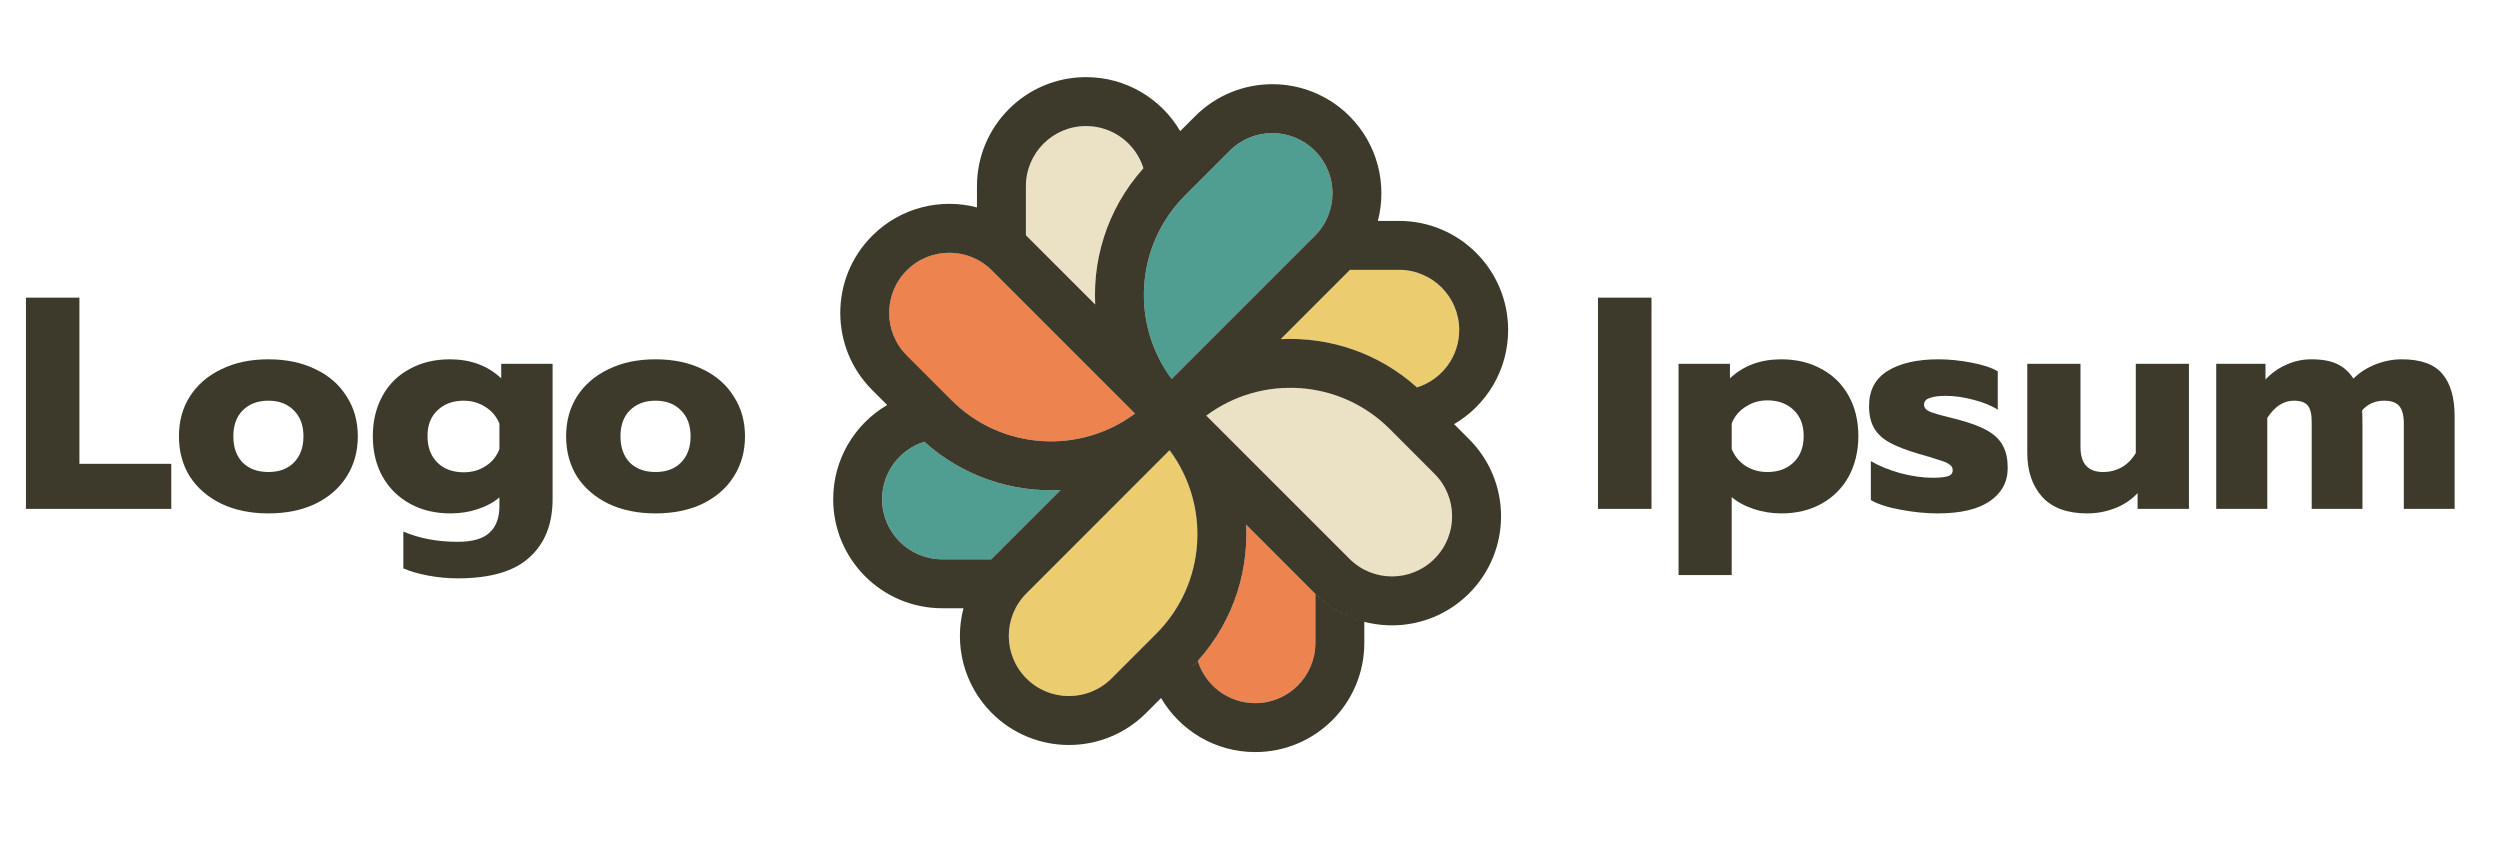 <svg width="47" height="16" viewBox="0 0 47 16" fill="none" xmlns="http://www.w3.org/2000/svg">
<g clip-path="url(#clip0_321_115)">
<path fill-rule="evenodd" clip-rule="evenodd" d="M23.121 2.834C23.562 2.392 24.278 2.392 24.719 2.834C25.161 3.275 25.161 3.991 24.719 4.433L22.028 7.124C21.255 6.089 21.339 4.616 22.28 3.675L23.121 2.834Z" fill="#4F9E91"/>
<path fill-rule="evenodd" clip-rule="evenodd" d="M26.969 8.907C27.41 9.348 27.41 10.064 26.969 10.505C26.527 10.947 25.811 10.947 25.37 10.505L22.678 7.814C23.714 7.041 25.187 7.125 26.128 8.066L26.969 8.907Z" fill="#EBE1C5"/>
<path fill-rule="evenodd" clip-rule="evenodd" d="M20.896 12.755C20.454 13.196 19.738 13.196 19.297 12.755C18.855 12.313 18.855 11.597 19.297 11.156L21.989 8.464C22.761 9.5 22.677 10.973 21.737 11.914L20.896 12.755Z" fill="#EBCC6E"/>
<path fill-rule="evenodd" clip-rule="evenodd" d="M17.047 6.682C16.606 6.24 16.606 5.524 17.047 5.083C17.489 4.641 18.205 4.641 18.646 5.083L21.338 7.775C20.302 8.547 18.829 8.464 17.889 7.523L17.047 6.682Z" fill="#ED834E"/>
<path fill-rule="evenodd" clip-rule="evenodd" d="M22.519 12.425C23.17 11.701 23.473 10.775 23.427 9.863L24.719 11.156C24.723 11.159 24.726 11.162 24.729 11.165V12.088C24.729 12.713 24.223 13.219 23.599 13.219C23.091 13.219 22.662 12.885 22.519 12.425Z" fill="#ED834E"/>
<path fill-rule="evenodd" clip-rule="evenodd" d="M17.377 8.305C18.101 8.956 19.027 9.259 19.939 9.213L18.647 10.505C18.643 10.509 18.64 10.512 18.637 10.515H17.714C17.09 10.515 16.584 10.009 16.584 9.385C16.584 8.877 16.917 8.448 17.377 8.305Z" fill="#4F9E91"/>
<path fill-rule="evenodd" clip-rule="evenodd" d="M26.639 7.283C25.915 6.632 24.989 6.33 24.077 6.376L25.37 5.083C25.373 5.08 25.376 5.076 25.38 5.073H26.302C26.927 5.073 27.433 5.579 27.433 6.204C27.433 6.711 27.099 7.14 26.639 7.283Z" fill="#EBCC6E"/>
<path fill-rule="evenodd" clip-rule="evenodd" d="M21.497 3.163C20.846 3.887 20.544 4.813 20.59 5.725L19.297 4.433C19.294 4.429 19.29 4.426 19.287 4.423V3.5C19.287 2.876 19.793 2.37 20.418 2.37C20.925 2.37 21.354 2.703 21.497 3.163Z" fill="#EBE1C5"/>
<path fill-rule="evenodd" clip-rule="evenodd" d="M20.418 1.45C19.285 1.45 18.367 2.368 18.367 3.5V3.899C17.686 3.721 16.931 3.899 16.397 4.433C15.597 5.233 15.597 6.532 16.397 7.332L16.679 7.614C16.072 7.97 15.664 8.63 15.664 9.385C15.664 10.517 16.581 11.435 17.714 11.435H18.113C17.935 12.116 18.113 12.871 18.646 13.405C19.447 14.206 20.745 14.206 21.546 13.405L22.387 12.564C23.129 11.822 23.476 10.835 23.427 9.863L24.719 11.156C25.52 11.957 26.818 11.957 27.619 11.156C28.42 10.355 28.42 9.057 27.619 8.256L27.337 7.974C27.945 7.618 28.353 6.959 28.353 6.204C28.353 5.071 27.434 4.153 26.302 4.153H25.904C26.081 3.472 25.904 2.717 25.37 2.183C24.569 1.383 23.271 1.383 22.47 2.183L21.629 3.024C20.887 3.766 20.541 4.754 20.59 5.725L19.297 4.433C19.294 4.429 19.29 4.426 19.287 4.423V3.5C19.287 2.876 19.793 2.37 20.418 2.37C20.925 2.37 21.354 2.703 21.497 3.163C21.54 3.116 21.584 3.07 21.629 3.024L22.188 2.465C21.832 1.858 21.173 1.45 20.418 1.45ZM25.379 5.073C25.376 5.077 25.373 5.08 25.37 5.083L24.077 6.376C24.989 6.33 25.915 6.632 26.639 7.283C27.099 7.14 27.433 6.711 27.433 6.204C27.433 5.579 26.927 5.073 26.302 5.073H25.379ZM18.637 10.515C18.64 10.512 18.643 10.509 18.646 10.505L19.939 9.213C19.027 9.259 18.101 8.956 17.377 8.305C16.917 8.448 16.583 8.878 16.583 9.385C16.583 10.009 17.09 10.515 17.714 10.515H18.637ZM17.342 8.273C17.307 8.241 17.272 8.207 17.238 8.173V8.173C17.272 8.207 17.307 8.241 17.342 8.273ZM23.599 14.139C22.843 14.139 22.184 13.731 21.828 13.123L22.387 12.564C22.433 12.519 22.477 12.472 22.519 12.425C22.662 12.885 23.091 13.219 23.599 13.219C24.223 13.219 24.729 12.713 24.729 12.088V11.165C24.994 11.427 25.312 11.602 25.649 11.69V12.088C25.649 13.221 24.731 14.139 23.599 14.139ZM24.719 2.834C24.278 2.392 23.562 2.392 23.12 2.834L22.279 3.675C21.339 4.616 21.255 6.089 22.028 7.124L24.719 4.433C25.161 3.991 25.161 3.275 24.719 2.834ZM26.968 10.505C27.41 10.064 27.41 9.348 26.968 8.907L26.128 8.066C25.187 7.125 23.714 7.041 22.678 7.814L25.37 10.505C25.811 10.947 26.527 10.947 26.968 10.505ZM20.896 12.755C20.454 13.196 19.738 13.196 19.297 12.755C18.855 12.313 18.855 11.597 19.297 11.156L21.988 8.464C22.761 9.5 22.677 10.973 21.737 11.914L20.896 12.755ZM17.048 5.083C16.606 5.524 16.606 6.24 17.048 6.682L17.889 7.523C18.829 8.464 20.302 8.547 21.338 7.775L18.646 5.083C18.205 4.642 17.489 4.642 17.048 5.083Z" fill="#3D3A2C"/>
<path d="M0.488 5.596H1.493V8.72H3.22V9.567H0.488V5.596Z" fill="#3D3A2C"/>
<path d="M5.046 9.652C4.709 9.652 4.413 9.591 4.16 9.47C3.906 9.345 3.709 9.175 3.569 8.959C3.432 8.739 3.364 8.487 3.364 8.203C3.364 7.919 3.432 7.669 3.569 7.454C3.709 7.234 3.906 7.063 4.16 6.942C4.413 6.817 4.709 6.755 5.046 6.755C5.383 6.755 5.678 6.817 5.932 6.942C6.186 7.063 6.381 7.234 6.517 7.454C6.657 7.669 6.727 7.919 6.727 8.203C6.727 8.487 6.657 8.739 6.517 8.959C6.381 9.175 6.186 9.345 5.932 9.47C5.678 9.591 5.383 9.652 5.046 9.652ZM5.046 8.874C5.247 8.874 5.406 8.815 5.523 8.698C5.644 8.576 5.705 8.412 5.705 8.203C5.705 7.995 5.644 7.832 5.523 7.715C5.406 7.594 5.247 7.533 5.046 7.533C4.845 7.533 4.684 7.594 4.563 7.715C4.446 7.832 4.387 7.995 4.387 8.203C4.387 8.412 4.446 8.576 4.563 8.698C4.684 8.815 4.845 8.874 5.046 8.874Z" fill="#3D3A2C"/>
<path d="M8.605 10.873C8.423 10.873 8.24 10.856 8.054 10.822C7.872 10.788 7.715 10.743 7.583 10.686V9.993C7.882 10.122 8.223 10.186 8.605 10.186C8.882 10.186 9.08 10.129 9.202 10.015C9.327 9.902 9.389 9.735 9.389 9.516V9.351C9.279 9.446 9.143 9.519 8.98 9.572C8.821 9.625 8.651 9.652 8.469 9.652C8.181 9.652 7.927 9.591 7.708 9.47C7.488 9.349 7.316 9.179 7.191 8.959C7.069 8.739 7.009 8.487 7.009 8.203C7.009 7.916 7.069 7.662 7.191 7.442C7.312 7.222 7.482 7.054 7.702 6.937C7.921 6.815 8.173 6.755 8.457 6.755C8.847 6.755 9.169 6.874 9.423 7.113V6.84H10.389V9.379C10.389 9.853 10.243 10.22 9.951 10.481C9.664 10.743 9.215 10.873 8.605 10.873ZM8.719 8.879C8.874 8.879 9.012 8.84 9.133 8.76C9.255 8.681 9.34 8.575 9.389 8.442V7.965C9.336 7.832 9.249 7.728 9.128 7.652C9.007 7.573 8.87 7.533 8.719 7.533C8.514 7.533 8.349 7.594 8.224 7.715C8.099 7.832 8.037 7.993 8.037 8.198C8.037 8.406 8.099 8.573 8.224 8.698C8.349 8.819 8.514 8.879 8.719 8.879Z" fill="#3D3A2C"/>
<path d="M12.324 9.652C11.987 9.652 11.692 9.591 11.438 9.47C11.184 9.345 10.987 9.175 10.847 8.959C10.711 8.739 10.643 8.487 10.643 8.203C10.643 7.919 10.711 7.669 10.847 7.454C10.987 7.234 11.184 7.063 11.438 6.942C11.692 6.817 11.987 6.755 12.324 6.755C12.661 6.755 12.957 6.817 13.21 6.942C13.464 7.063 13.659 7.234 13.795 7.454C13.935 7.669 14.006 7.919 14.006 8.203C14.006 8.487 13.935 8.739 13.795 8.959C13.659 9.175 13.464 9.345 13.21 9.47C12.957 9.591 12.661 9.652 12.324 9.652ZM12.324 8.874C12.525 8.874 12.684 8.815 12.801 8.698C12.922 8.576 12.983 8.412 12.983 8.203C12.983 7.995 12.922 7.832 12.801 7.715C12.684 7.594 12.525 7.533 12.324 7.533C12.123 7.533 11.962 7.594 11.841 7.715C11.724 7.832 11.665 7.995 11.665 8.203C11.665 8.412 11.724 8.576 11.841 8.698C11.962 8.815 12.123 8.874 12.324 8.874Z" fill="#3D3A2C"/>
<path d="M30.042 5.596H31.048V9.567H30.042V5.596Z" fill="#3D3A2C"/>
<path d="M31.557 6.84H32.523V7.113C32.776 6.874 33.098 6.755 33.488 6.755C33.772 6.755 34.024 6.815 34.244 6.937C34.463 7.054 34.634 7.222 34.755 7.442C34.876 7.658 34.937 7.91 34.937 8.198C34.937 8.482 34.876 8.735 34.755 8.959C34.634 9.179 34.463 9.349 34.244 9.47C34.028 9.591 33.776 9.652 33.488 9.652C33.306 9.652 33.132 9.624 32.966 9.567C32.803 9.514 32.666 9.44 32.556 9.345V10.811H31.557V6.84ZM33.227 8.874C33.431 8.874 33.596 8.813 33.721 8.692C33.846 8.571 33.909 8.406 33.909 8.198C33.909 7.989 33.846 7.827 33.721 7.709C33.596 7.588 33.431 7.527 33.227 7.527C33.075 7.527 32.939 7.567 32.818 7.647C32.697 7.722 32.61 7.827 32.556 7.959V8.442C32.61 8.575 32.697 8.681 32.818 8.76C32.939 8.836 33.075 8.874 33.227 8.874Z" fill="#3D3A2C"/>
<path d="M36.427 9.652C36.208 9.652 35.978 9.629 35.74 9.584C35.501 9.542 35.312 9.482 35.172 9.402V8.669C35.327 8.76 35.513 8.836 35.728 8.896C35.948 8.953 36.149 8.982 36.331 8.982C36.463 8.982 36.56 8.972 36.62 8.953C36.681 8.934 36.711 8.896 36.711 8.84C36.711 8.794 36.691 8.758 36.649 8.732C36.611 8.701 36.539 8.671 36.433 8.641C36.331 8.607 36.211 8.571 36.075 8.533C35.844 8.465 35.662 8.395 35.53 8.323C35.397 8.251 35.299 8.16 35.234 8.05C35.17 7.94 35.138 7.802 35.138 7.635C35.138 7.34 35.253 7.12 35.484 6.976C35.719 6.829 36.039 6.755 36.444 6.755C36.641 6.755 36.848 6.776 37.063 6.817C37.283 6.859 37.448 6.914 37.558 6.982V7.703C37.444 7.628 37.292 7.565 37.103 7.516C36.918 7.467 36.743 7.442 36.58 7.442C36.452 7.442 36.351 7.455 36.279 7.482C36.208 7.505 36.172 7.546 36.172 7.607C36.172 7.664 36.208 7.707 36.279 7.738C36.351 7.768 36.48 7.806 36.666 7.851C36.787 7.881 36.838 7.895 36.819 7.891C37.062 7.955 37.249 8.027 37.382 8.107C37.514 8.186 37.607 8.281 37.66 8.391C37.717 8.497 37.745 8.633 37.745 8.8C37.745 9.061 37.632 9.269 37.404 9.425C37.181 9.576 36.855 9.652 36.427 9.652Z" fill="#3D3A2C"/>
<path d="M39.238 9.652C38.863 9.652 38.581 9.548 38.392 9.34C38.206 9.131 38.113 8.857 38.113 8.516V6.84H39.113V8.402C39.113 8.717 39.255 8.874 39.539 8.874C39.668 8.874 39.785 8.843 39.891 8.783C39.997 8.722 40.084 8.633 40.153 8.516V6.84H41.152V9.567H40.187V9.271C40.069 9.396 39.927 9.491 39.761 9.555C39.594 9.62 39.42 9.652 39.238 9.652Z" fill="#3D3A2C"/>
<path d="M41.665 6.84H42.591V7.135C42.704 7.014 42.835 6.921 42.983 6.857C43.13 6.789 43.287 6.755 43.454 6.755C43.659 6.755 43.822 6.785 43.943 6.846C44.068 6.906 44.168 6.997 44.244 7.118C44.357 7.005 44.496 6.916 44.658 6.851C44.821 6.787 44.986 6.755 45.153 6.755C45.512 6.755 45.768 6.848 45.92 7.033C46.071 7.215 46.147 7.478 46.147 7.823V9.567H45.192V7.965C45.192 7.813 45.164 7.703 45.107 7.635C45.05 7.567 44.956 7.533 44.823 7.533C44.653 7.533 44.514 7.594 44.408 7.715C44.412 7.779 44.414 7.878 44.414 8.01V9.567H43.46V7.925C43.46 7.785 43.435 7.685 43.386 7.624C43.337 7.563 43.249 7.533 43.125 7.533C42.931 7.533 42.765 7.641 42.625 7.857V9.567H41.665V6.84Z" fill="#3D3A2C"/>
</g>
<defs>
<clipPath id="clip0_321_115">
<rect width="46.766" height="14.634" fill="white" transform="translate(0 0.477)"/>
</clipPath>
</defs>
</svg>
